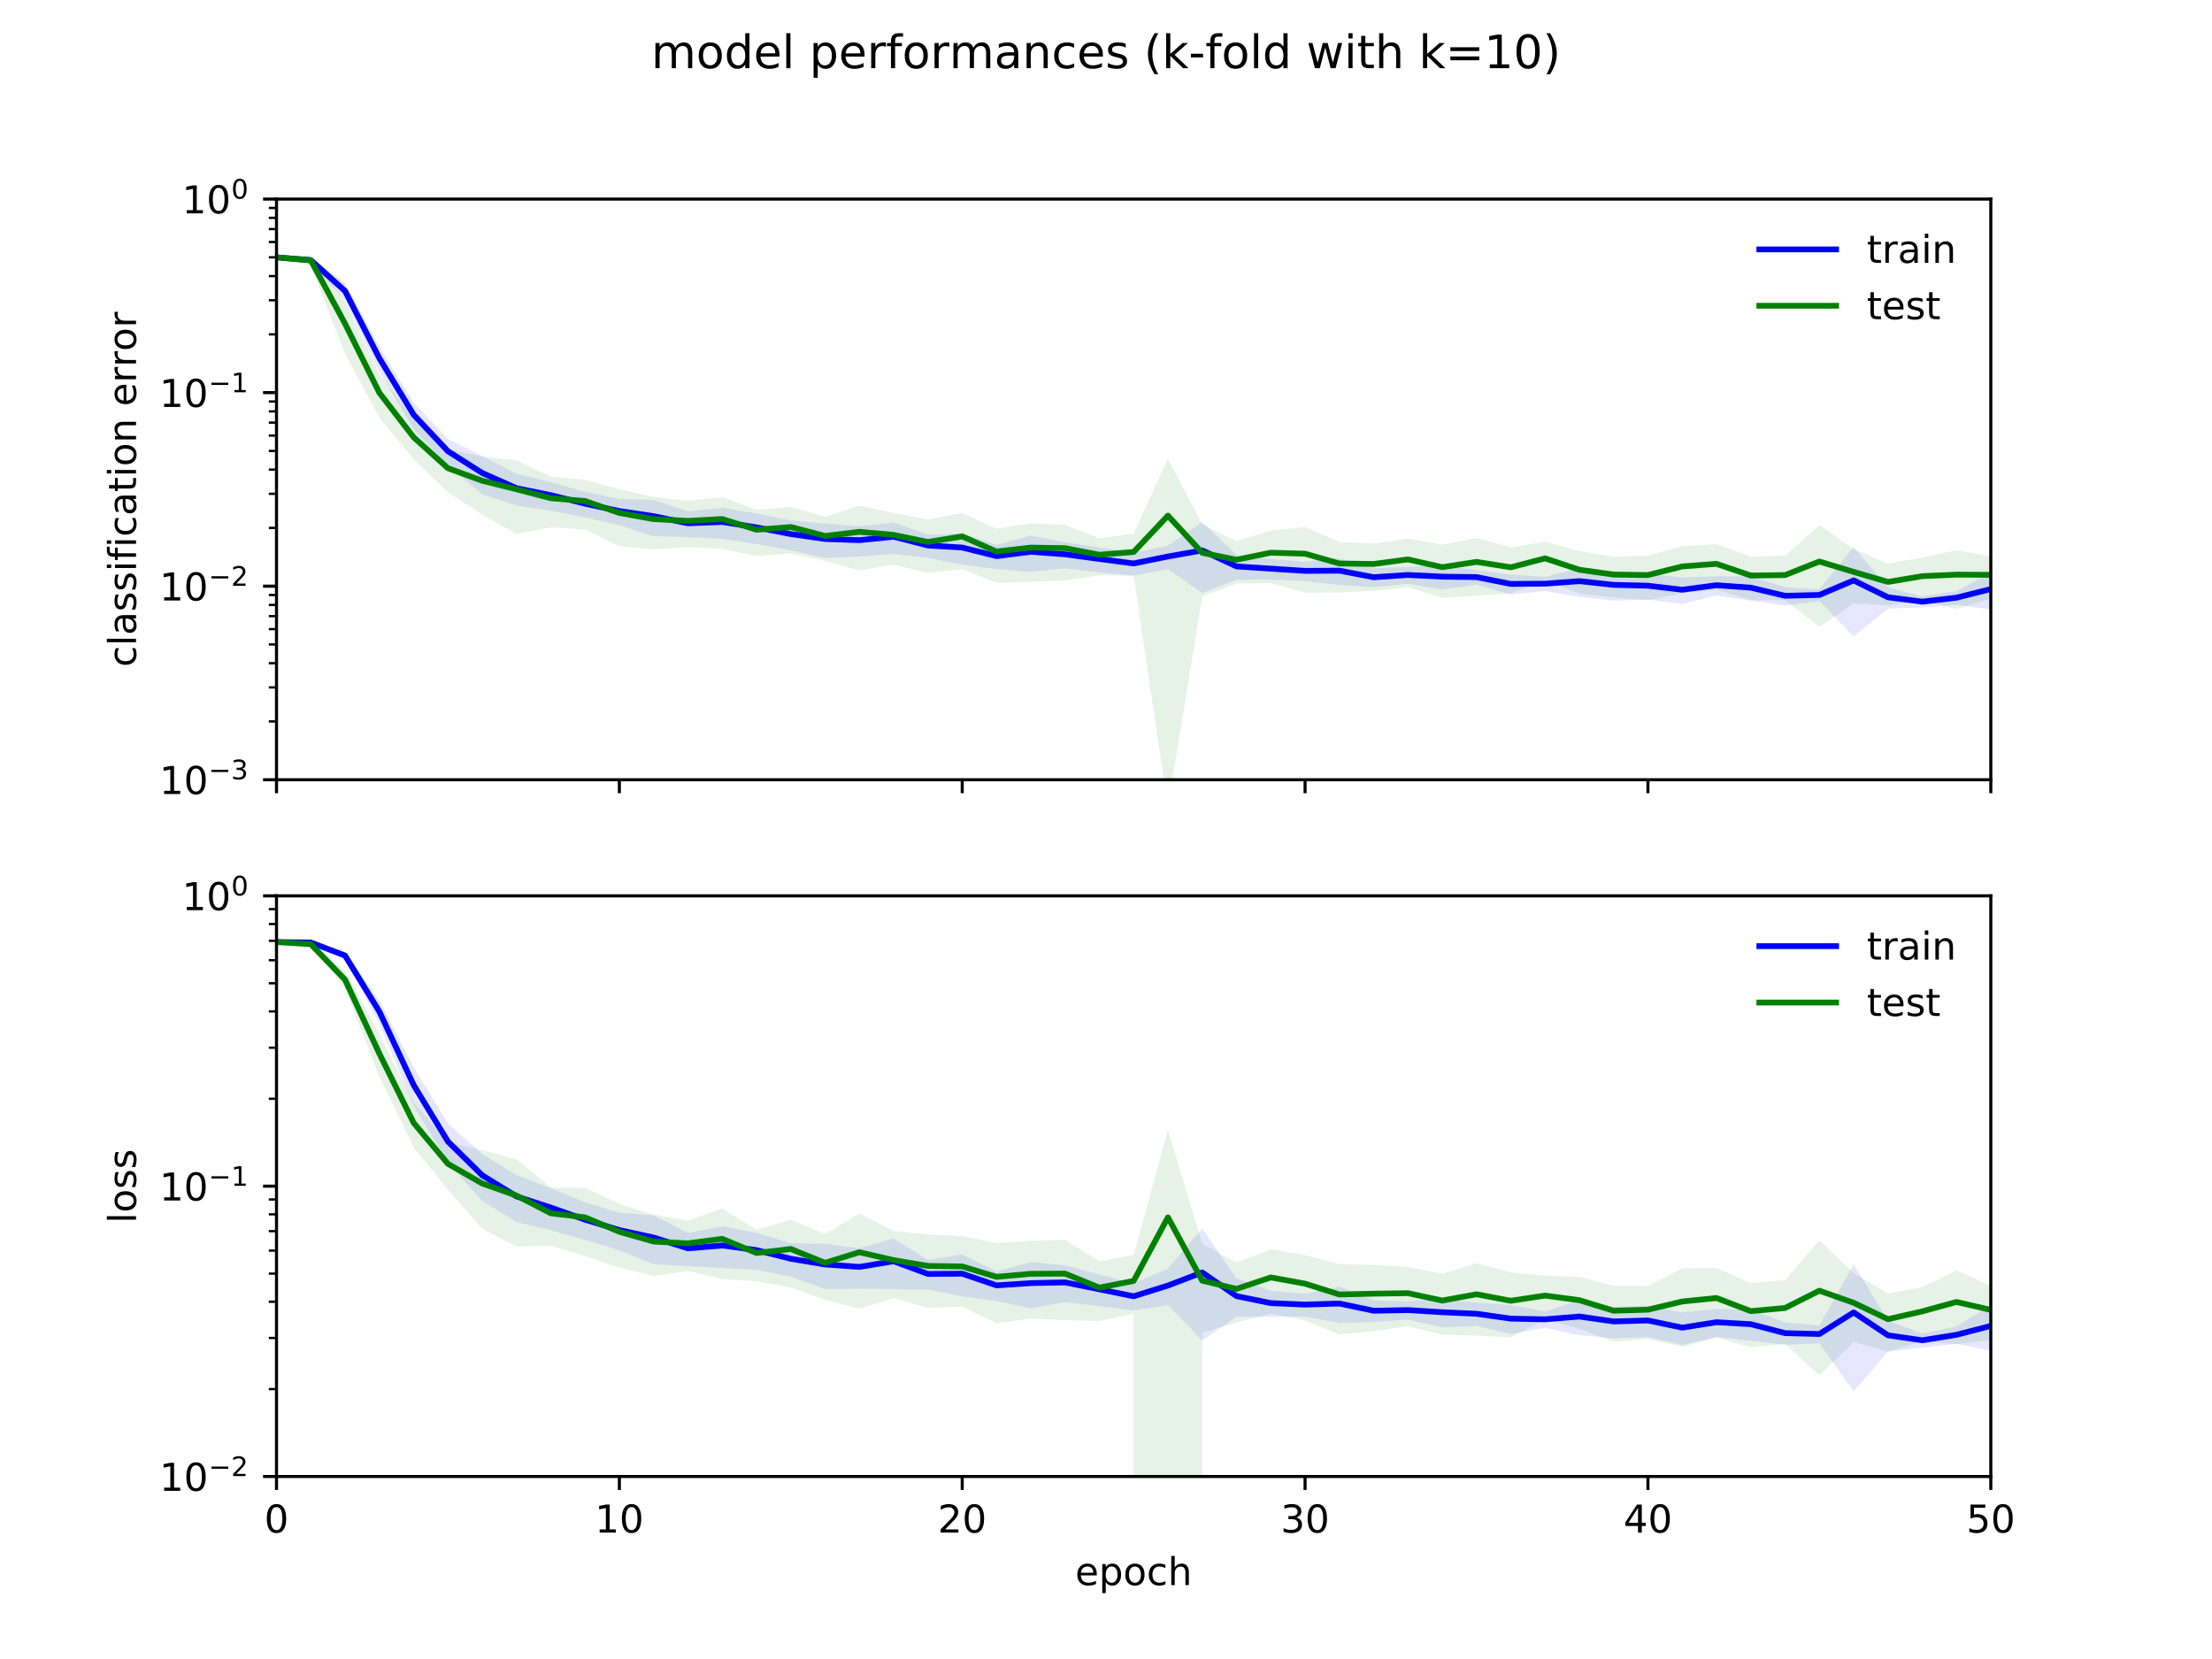 <?xml version="1.0" encoding="utf-8" standalone="no"?>
<!DOCTYPE svg PUBLIC "-//W3C//DTD SVG 1.1//EN"
  "http://www.w3.org/Graphics/SVG/1.1/DTD/svg11.dtd">
<!-- Created with matplotlib (http://matplotlib.org/) -->
<svg height="432pt" version="1.1" viewBox="0 0 576 432" width="576pt" xmlns="http://www.w3.org/2000/svg" xmlns:xlink="http://www.w3.org/1999/xlink">
 <defs>
  <style type="text/css">
*{stroke-linecap:butt;stroke-linejoin:round;}
  </style>
 </defs>
 <g id="figure_1">
  <g id="patch_1">
   <path d="M 0 432 
L 576 432 
L 576 0 
L 0 0 
z
" style="fill:#ffffff;"/>
  </g>
  <g id="axes_1">
   <g id="patch_2">
    <path d="M 72 203.04 
L 518.4 203.04 
L 518.4 51.84 
L 72 51.84 
z
" style="fill:#ffffff;"/>
   </g>
   <g id="PolyCollection_1">
    <path clip-path="url(#pa454e48c72)" d="M 72 67.012 
L 72 67.012 
L 80.928 66.889 
L 89.856 73.64 
L 98.784 90.286 
L 107.712 104.842 
L 116.64 114.314 
L 125.568 118.75 
L 134.496 123.387 
L 143.424 125.546 
L 152.352 128.064 
L 161.28 129.939 
L 170.208 130.205 
L 179.136 133.173 
L 188.064 132.25 
L 196.992 133.711 
L 205.92 135.527 
L 214.848 136.308 
L 223.776 137.068 
L 232.704 136.06 
L 241.632 139.234 
L 250.56 138.879 
L 259.488 141.872 
L 268.416 139.468 
L 277.344 141.208 
L 286.272 142.549 
L 295.2 143.958 
L 304.128 142.065 
L 313.056 135.989 
L 321.984 144.498 
L 330.912 145.574 
L 339.84 146.254 
L 348.768 145.41 
L 357.696 148.013 
L 366.624 147.613 
L 375.552 147.258 
L 384.48 148.468 
L 393.408 149.592 
L 402.336 150.229 
L 411.264 147.89 
L 420.192 148.84 
L 429.12 149.434 
L 438.048 150.385 
L 446.976 150.03 
L 455.904 150.089 
L 464.832 152.892 
L 473.76 153.448 
L 482.688 142.464 
L 491.616 152.926 
L 500.544 155.277 
L 509.472 153.907 
L 518.4 149.123 
L 518.4 158.704 
L 518.4 158.704 
L 509.472 157.511 
L 500.544 158.163 
L 491.616 158.476 
L 482.688 165.693 
L 473.76 156.501 
L 464.832 157.658 
L 455.904 156.416 
L 446.976 155.042 
L 438.048 157.284 
L 429.12 156.114 
L 420.192 156.401 
L 411.264 155.411 
L 402.336 153.897 
L 393.408 154.822 
L 384.48 152.243 
L 375.552 153.505 
L 366.624 152.041 
L 357.696 152.867 
L 348.768 152.329 
L 339.84 151.359 
L 330.912 150.898 
L 321.984 150.956 
L 313.056 154.432 
L 304.128 148.184 
L 295.2 149.889 
L 286.272 149.052 
L 277.344 148 
L 268.416 148.899 
L 259.488 148.213 
L 250.56 147.033 
L 241.632 145.263 
L 232.704 144.231 
L 223.776 144.949 
L 214.848 145.314 
L 205.92 143.301 
L 196.992 141.666 
L 188.064 140.319 
L 179.136 139.859 
L 170.208 139.63 
L 161.28 136.746 
L 152.352 134.766 
L 143.424 132.968 
L 134.496 131.649 
L 125.568 128.692 
L 116.64 121.24 
L 107.712 111.698 
L 98.784 96.755 
L 89.856 78.159 
L 80.928 68.654 
L 72 67.012 
z
" style="fill:#0000ff;fill-opacity:0.1;"/>
   </g>
   <g id="PolyCollection_2">
    <path clip-path="url(#pa454e48c72)" d="M 72 67.012 
L 72 67.012 
L 80.928 66.37 
L 89.856 78.531 
L 98.784 97.29 
L 107.712 109.339 
L 116.64 117.054 
L 125.568 118.906 
L 134.496 119.859 
L 143.424 124.108 
L 152.352 124.965 
L 161.28 127.365 
L 170.208 129.406 
L 179.136 130.43 
L 188.064 129.42 
L 196.992 132.732 
L 205.92 132.013 
L 214.848 134.552 
L 223.776 131.628 
L 232.704 133.577 
L 241.632 135.241 
L 250.56 133.575 
L 259.488 137.706 
L 268.416 136.276 
L 277.344 136.685 
L 286.272 140.169 
L 295.2 138.913 
L 304.128 119.453 
L 313.056 136.493 
L 321.984 140.926 
L 330.912 138.123 
L 339.84 137.289 
L 348.768 141.12 
L 357.696 141.57 
L 366.624 140.237 
L 375.552 141.845 
L 384.48 140.069 
L 393.408 142.557 
L 402.336 141.019 
L 411.264 143.491 
L 420.192 144.964 
L 429.12 144.696 
L 438.048 142.235 
L 446.976 141.708 
L 455.904 144.944 
L 464.832 144.721 
L 473.76 136.761 
L 482.688 142.977 
L 491.616 146.739 
L 500.544 145.154 
L 509.472 143.299 
L 518.4 144.874 
L 518.4 155.874 
L 518.4 155.874 
L 509.472 158.592 
L 500.544 156.315 
L 491.616 157.683 
L 482.688 157.1 
L 473.76 163.244 
L 464.832 156.282 
L 455.904 156.244 
L 446.976 153.516 
L 438.048 154.44 
L 429.12 156.312 
L 420.192 155.536 
L 411.264 154.628 
L 402.336 150.871 
L 393.408 154.499 
L 384.48 155.097 
L 375.552 155.692 
L 366.624 152.902 
L 357.696 153.847 
L 348.768 154.293 
L 339.84 154.303 
L 330.912 151.836 
L 321.984 151.952 
L 313.056 155.327 
L 304.128 210.181 
L 295.2 149.917 
L 286.272 149.805 
L 277.344 151.149 
L 268.416 151.492 
L 259.488 151.753 
L 250.56 148.177 
L 241.632 149.212 
L 232.704 147.021 
L 223.776 148.53 
L 214.848 146.062 
L 205.92 144.119 
L 196.992 144.785 
L 188.064 142.948 
L 179.136 142.477 
L 170.208 143.045 
L 161.28 142.253 
L 152.352 137.853 
L 143.424 137.318 
L 134.496 139.036 
L 125.568 134.017 
L 116.64 128.196 
L 107.712 119.569 
L 98.784 108.741 
L 89.856 92.142 
L 80.928 69.306 
L 72 67.012 
z
" style="fill:#008000;fill-opacity:0.1;"/>
   </g>
   <g id="matplotlib.axis_1">
    <g id="xtick_1">
     <g id="line2d_1">
      <defs>
       <path d="M 0 0 
L 0 3.5 
" id="m0d2144cf09" style="stroke:#000000;stroke-width:0.8;"/>
      </defs>
      <g>
       <use style="stroke:#000000;stroke-width:0.8;" x="72" xlink:href="#m0d2144cf09" y="203.04"/>
      </g>
     </g>
    </g>
    <g id="xtick_2">
     <g id="line2d_2">
      <g>
       <use style="stroke:#000000;stroke-width:0.8;" x="161.28" xlink:href="#m0d2144cf09" y="203.04"/>
      </g>
     </g>
    </g>
    <g id="xtick_3">
     <g id="line2d_3">
      <g>
       <use style="stroke:#000000;stroke-width:0.8;" x="250.56" xlink:href="#m0d2144cf09" y="203.04"/>
      </g>
     </g>
    </g>
    <g id="xtick_4">
     <g id="line2d_4">
      <g>
       <use style="stroke:#000000;stroke-width:0.8;" x="339.84" xlink:href="#m0d2144cf09" y="203.04"/>
      </g>
     </g>
    </g>
    <g id="xtick_5">
     <g id="line2d_5">
      <g>
       <use style="stroke:#000000;stroke-width:0.8;" x="429.12" xlink:href="#m0d2144cf09" y="203.04"/>
      </g>
     </g>
    </g>
    <g id="xtick_6">
     <g id="line2d_6">
      <g>
       <use style="stroke:#000000;stroke-width:0.8;" x="518.4" xlink:href="#m0d2144cf09" y="203.04"/>
      </g>
     </g>
    </g>
   </g>
   <g id="matplotlib.axis_2">
    <g id="ytick_1">
     <g id="line2d_7">
      <defs>
       <path d="M 0 0 
L -3.5 0 
" id="me94dd0bb2b" style="stroke:#000000;stroke-width:0.8;"/>
      </defs>
      <g>
       <use style="stroke:#000000;stroke-width:0.8;" x="72" xlink:href="#me94dd0bb2b" y="203.04"/>
      </g>
     </g>
     <g id="text_1">
      <!-- ${10^{-3}}$ -->
      <defs>
       <path d="M 12.406 8.297 
L 28.516 8.297 
L 28.516 63.922 
L 10.984 60.406 
L 10.984 69.391 
L 28.422 72.906 
L 38.281 72.906 
L 38.281 8.297 
L 54.391 8.297 
L 54.391 0 
L 12.406 0 
z
" id="DejaVuSans-31"/>
       <path d="M 31.781 66.406 
Q 24.172 66.406 20.328 58.906 
Q 16.5 51.422 16.5 36.375 
Q 16.5 21.391 20.328 13.891 
Q 24.172 6.391 31.781 6.391 
Q 39.453 6.391 43.281 13.891 
Q 47.125 21.391 47.125 36.375 
Q 47.125 51.422 43.281 58.906 
Q 39.453 66.406 31.781 66.406 
M 31.781 74.219 
Q 44.047 74.219 50.516 64.516 
Q 56.984 54.828 56.984 36.375 
Q 56.984 17.969 50.516 8.266 
Q 44.047 -1.422 31.781 -1.422 
Q 19.531 -1.422 13.062 8.266 
Q 6.594 17.969 6.594 36.375 
Q 6.594 54.828 13.062 64.516 
Q 19.531 74.219 31.781 74.219 
" id="DejaVuSans-30"/>
       <path d="M 10.594 35.5 
L 73.188 35.5 
L 73.188 27.203 
L 10.594 27.203 
z
" id="DejaVuSans-2212"/>
       <path d="M 40.578 39.312 
Q 47.656 37.797 51.625 33 
Q 55.609 28.219 55.609 21.188 
Q 55.609 10.406 48.188 4.484 
Q 40.766 -1.422 27.094 -1.422 
Q 22.516 -1.422 17.656 -0.516 
Q 12.797 0.391 7.625 2.203 
L 7.625 11.719 
Q 11.719 9.328 16.594 8.109 
Q 21.484 6.891 26.812 6.891 
Q 36.078 6.891 40.938 10.547 
Q 45.797 14.203 45.797 21.188 
Q 45.797 27.641 41.281 31.266 
Q 36.766 34.906 28.719 34.906 
L 20.219 34.906 
L 20.219 43.016 
L 29.109 43.016 
Q 36.375 43.016 40.234 45.922 
Q 44.094 48.828 44.094 54.297 
Q 44.094 59.906 40.109 62.906 
Q 36.141 65.922 28.719 65.922 
Q 24.656 65.922 20.016 65.031 
Q 15.375 64.156 9.812 62.312 
L 9.812 71.094 
Q 15.438 72.656 20.344 73.438 
Q 25.25 74.219 29.594 74.219 
Q 40.828 74.219 47.359 69.109 
Q 53.906 64.016 53.906 55.328 
Q 53.906 49.266 50.438 45.094 
Q 46.969 40.922 40.578 39.312 
" id="DejaVuSans-33"/>
      </defs>
      <g transform="translate(41.5 206.839)scale(0.1 -0.1)">
       <use transform="translate(0 0.766)" xlink:href="#DejaVuSans-31"/>
       <use transform="translate(63.623 0.766)" xlink:href="#DejaVuSans-30"/>
       <use transform="translate(128.203 39.047)scale(0.7)" xlink:href="#DejaVuSans-2212"/>
       <use transform="translate(186.855 39.047)scale(0.7)" xlink:href="#DejaVuSans-33"/>
      </g>
     </g>
    </g>
    <g id="ytick_2">
     <g id="line2d_8">
      <g>
       <use style="stroke:#000000;stroke-width:0.8;" x="72" xlink:href="#me94dd0bb2b" y="152.64"/>
      </g>
     </g>
     <g id="text_2">
      <!-- ${10^{-2}}$ -->
      <defs>
       <path d="M 19.188 8.297 
L 53.609 8.297 
L 53.609 0 
L 7.328 0 
L 7.328 8.297 
Q 12.938 14.109 22.625 23.891 
Q 32.328 33.688 34.812 36.531 
Q 39.547 41.844 41.422 45.531 
Q 43.312 49.219 43.312 52.781 
Q 43.312 58.594 39.234 62.25 
Q 35.156 65.922 28.609 65.922 
Q 23.969 65.922 18.812 64.312 
Q 13.672 62.703 7.812 59.422 
L 7.812 69.391 
Q 13.766 71.781 18.938 73 
Q 24.125 74.219 28.422 74.219 
Q 39.75 74.219 46.484 68.547 
Q 53.219 62.891 53.219 53.422 
Q 53.219 48.922 51.531 44.891 
Q 49.859 40.875 45.406 35.406 
Q 44.188 33.984 37.641 27.219 
Q 31.109 20.453 19.188 8.297 
" id="DejaVuSans-32"/>
      </defs>
      <g transform="translate(41.5 156.439)scale(0.1 -0.1)">
       <use transform="translate(0 0.766)" xlink:href="#DejaVuSans-31"/>
       <use transform="translate(63.623 0.766)" xlink:href="#DejaVuSans-30"/>
       <use transform="translate(128.203 39.047)scale(0.7)" xlink:href="#DejaVuSans-2212"/>
       <use transform="translate(186.855 39.047)scale(0.7)" xlink:href="#DejaVuSans-32"/>
      </g>
     </g>
    </g>
    <g id="ytick_3">
     <g id="line2d_9">
      <g>
       <use style="stroke:#000000;stroke-width:0.8;" x="72" xlink:href="#me94dd0bb2b" y="102.24"/>
      </g>
     </g>
     <g id="text_3">
      <!-- ${10^{-1}}$ -->
      <g transform="translate(41.5 106.039)scale(0.1 -0.1)">
       <use transform="translate(0 0.684)" xlink:href="#DejaVuSans-31"/>
       <use transform="translate(63.623 0.684)" xlink:href="#DejaVuSans-30"/>
       <use transform="translate(128.203 38.966)scale(0.7)" xlink:href="#DejaVuSans-2212"/>
       <use transform="translate(186.855 38.966)scale(0.7)" xlink:href="#DejaVuSans-31"/>
      </g>
     </g>
    </g>
    <g id="ytick_4">
     <g id="line2d_10">
      <g>
       <use style="stroke:#000000;stroke-width:0.8;" x="72" xlink:href="#me94dd0bb2b" y="51.84"/>
      </g>
     </g>
     <g id="text_4">
      <!-- ${10^{0}}$ -->
      <g transform="translate(47.4 55.639)scale(0.1 -0.1)">
       <use transform="translate(0 0.766)" xlink:href="#DejaVuSans-31"/>
       <use transform="translate(63.623 0.766)" xlink:href="#DejaVuSans-30"/>
       <use transform="translate(128.203 39.047)scale(0.7)" xlink:href="#DejaVuSans-30"/>
      </g>
     </g>
    </g>
    <g id="ytick_5">
     <g id="line2d_11">
      <defs>
       <path d="M 0 0 
L -2 0 
" id="mf439f5378e" style="stroke:#000000;stroke-width:0.6;"/>
      </defs>
      <g>
       <use style="stroke:#000000;stroke-width:0.6;" x="72" xlink:href="#mf439f5378e" y="187.868"/>
      </g>
     </g>
    </g>
    <g id="ytick_6">
     <g id="line2d_12">
      <g>
       <use style="stroke:#000000;stroke-width:0.6;" x="72" xlink:href="#mf439f5378e" y="178.993"/>
      </g>
     </g>
    </g>
    <g id="ytick_7">
     <g id="line2d_13">
      <g>
       <use style="stroke:#000000;stroke-width:0.6;" x="72" xlink:href="#mf439f5378e" y="172.696"/>
      </g>
     </g>
    </g>
    <g id="ytick_8">
     <g id="line2d_14">
      <g>
       <use style="stroke:#000000;stroke-width:0.6;" x="72" xlink:href="#mf439f5378e" y="167.812"/>
      </g>
     </g>
    </g>
    <g id="ytick_9">
     <g id="line2d_15">
      <g>
       <use style="stroke:#000000;stroke-width:0.6;" x="72" xlink:href="#mf439f5378e" y="163.821"/>
      </g>
     </g>
    </g>
    <g id="ytick_10">
     <g id="line2d_16">
      <g>
       <use style="stroke:#000000;stroke-width:0.6;" x="72" xlink:href="#mf439f5378e" y="160.447"/>
      </g>
     </g>
    </g>
    <g id="ytick_11">
     <g id="line2d_17">
      <g>
       <use style="stroke:#000000;stroke-width:0.6;" x="72" xlink:href="#mf439f5378e" y="157.524"/>
      </g>
     </g>
    </g>
    <g id="ytick_12">
     <g id="line2d_18">
      <g>
       <use style="stroke:#000000;stroke-width:0.6;" x="72" xlink:href="#mf439f5378e" y="154.946"/>
      </g>
     </g>
    </g>
    <g id="ytick_13">
     <g id="line2d_19">
      <g>
       <use style="stroke:#000000;stroke-width:0.6;" x="72" xlink:href="#mf439f5378e" y="137.468"/>
      </g>
     </g>
    </g>
    <g id="ytick_14">
     <g id="line2d_20">
      <g>
       <use style="stroke:#000000;stroke-width:0.6;" x="72" xlink:href="#mf439f5378e" y="128.593"/>
      </g>
     </g>
    </g>
    <g id="ytick_15">
     <g id="line2d_21">
      <g>
       <use style="stroke:#000000;stroke-width:0.6;" x="72" xlink:href="#mf439f5378e" y="122.296"/>
      </g>
     </g>
    </g>
    <g id="ytick_16">
     <g id="line2d_22">
      <g>
       <use style="stroke:#000000;stroke-width:0.6;" x="72" xlink:href="#mf439f5378e" y="117.412"/>
      </g>
     </g>
    </g>
    <g id="ytick_17">
     <g id="line2d_23">
      <g>
       <use style="stroke:#000000;stroke-width:0.6;" x="72" xlink:href="#mf439f5378e" y="113.421"/>
      </g>
     </g>
    </g>
    <g id="ytick_18">
     <g id="line2d_24">
      <g>
       <use style="stroke:#000000;stroke-width:0.6;" x="72" xlink:href="#mf439f5378e" y="110.047"/>
      </g>
     </g>
    </g>
    <g id="ytick_19">
     <g id="line2d_25">
      <g>
       <use style="stroke:#000000;stroke-width:0.6;" x="72" xlink:href="#mf439f5378e" y="107.124"/>
      </g>
     </g>
    </g>
    <g id="ytick_20">
     <g id="line2d_26">
      <g>
       <use style="stroke:#000000;stroke-width:0.6;" x="72" xlink:href="#mf439f5378e" y="104.546"/>
      </g>
     </g>
    </g>
    <g id="ytick_21">
     <g id="line2d_27">
      <g>
       <use style="stroke:#000000;stroke-width:0.6;" x="72" xlink:href="#mf439f5378e" y="87.068"/>
      </g>
     </g>
    </g>
    <g id="ytick_22">
     <g id="line2d_28">
      <g>
       <use style="stroke:#000000;stroke-width:0.6;" x="72" xlink:href="#mf439f5378e" y="78.193"/>
      </g>
     </g>
    </g>
    <g id="ytick_23">
     <g id="line2d_29">
      <g>
       <use style="stroke:#000000;stroke-width:0.6;" x="72" xlink:href="#mf439f5378e" y="71.896"/>
      </g>
     </g>
    </g>
    <g id="ytick_24">
     <g id="line2d_30">
      <g>
       <use style="stroke:#000000;stroke-width:0.6;" x="72" xlink:href="#mf439f5378e" y="67.012"/>
      </g>
     </g>
    </g>
    <g id="ytick_25">
     <g id="line2d_31">
      <g>
       <use style="stroke:#000000;stroke-width:0.6;" x="72" xlink:href="#mf439f5378e" y="63.021"/>
      </g>
     </g>
    </g>
    <g id="ytick_26">
     <g id="line2d_32">
      <g>
       <use style="stroke:#000000;stroke-width:0.6;" x="72" xlink:href="#mf439f5378e" y="59.647"/>
      </g>
     </g>
    </g>
    <g id="ytick_27">
     <g id="line2d_33">
      <g>
       <use style="stroke:#000000;stroke-width:0.6;" x="72" xlink:href="#mf439f5378e" y="56.724"/>
      </g>
     </g>
    </g>
    <g id="ytick_28">
     <g id="line2d_34">
      <g>
       <use style="stroke:#000000;stroke-width:0.6;" x="72" xlink:href="#mf439f5378e" y="54.146"/>
      </g>
     </g>
    </g>
    <g id="text_5">
     <!-- classification error -->
     <defs>
      <path d="M 48.781 52.594 
L 48.781 44.188 
Q 44.969 46.297 41.141 47.344 
Q 37.312 48.391 33.406 48.391 
Q 24.656 48.391 19.812 42.844 
Q 14.984 37.312 14.984 27.297 
Q 14.984 17.281 19.812 11.734 
Q 24.656 6.203 33.406 6.203 
Q 37.312 6.203 41.141 7.25 
Q 44.969 8.297 48.781 10.406 
L 48.781 2.094 
Q 45.016 0.344 40.984 -0.531 
Q 36.969 -1.422 32.422 -1.422 
Q 20.062 -1.422 12.781 6.344 
Q 5.516 14.109 5.516 27.297 
Q 5.516 40.672 12.859 48.328 
Q 20.219 56 33.016 56 
Q 37.156 56 41.109 55.141 
Q 45.062 54.297 48.781 52.594 
" id="DejaVuSans-63"/>
      <path d="M 9.422 75.984 
L 18.406 75.984 
L 18.406 0 
L 9.422 0 
z
" id="DejaVuSans-6c"/>
      <path d="M 34.281 27.484 
Q 23.391 27.484 19.188 25 
Q 14.984 22.516 14.984 16.5 
Q 14.984 11.719 18.141 8.906 
Q 21.297 6.109 26.703 6.109 
Q 34.188 6.109 38.703 11.406 
Q 43.219 16.703 43.219 25.484 
L 43.219 27.484 
z
M 52.203 31.203 
L 52.203 0 
L 43.219 0 
L 43.219 8.297 
Q 40.141 3.328 35.547 0.953 
Q 30.953 -1.422 24.312 -1.422 
Q 15.922 -1.422 10.953 3.297 
Q 6 8.016 6 15.922 
Q 6 25.141 12.172 29.828 
Q 18.359 34.516 30.609 34.516 
L 43.219 34.516 
L 43.219 35.406 
Q 43.219 41.609 39.141 45 
Q 35.062 48.391 27.688 48.391 
Q 23 48.391 18.547 47.266 
Q 14.109 46.141 10.016 43.891 
L 10.016 52.203 
Q 14.938 54.109 19.578 55.047 
Q 24.219 56 28.609 56 
Q 40.484 56 46.344 49.844 
Q 52.203 43.703 52.203 31.203 
" id="DejaVuSans-61"/>
      <path d="M 44.281 53.078 
L 44.281 44.578 
Q 40.484 46.531 36.375 47.5 
Q 32.281 48.484 27.875 48.484 
Q 21.188 48.484 17.844 46.438 
Q 14.5 44.391 14.5 40.281 
Q 14.5 37.156 16.891 35.375 
Q 19.281 33.594 26.516 31.984 
L 29.594 31.297 
Q 39.156 29.25 43.188 25.516 
Q 47.219 21.781 47.219 15.094 
Q 47.219 7.469 41.188 3.016 
Q 35.156 -1.422 24.609 -1.422 
Q 20.219 -1.422 15.453 -0.562 
Q 10.688 0.297 5.422 2 
L 5.422 11.281 
Q 10.406 8.688 15.234 7.391 
Q 20.062 6.109 24.812 6.109 
Q 31.156 6.109 34.562 8.281 
Q 37.984 10.453 37.984 14.406 
Q 37.984 18.062 35.516 20.016 
Q 33.062 21.969 24.703 23.781 
L 21.578 24.516 
Q 13.234 26.266 9.516 29.906 
Q 5.812 33.547 5.812 39.891 
Q 5.812 47.609 11.281 51.797 
Q 16.75 56 26.812 56 
Q 31.781 56 36.172 55.266 
Q 40.578 54.547 44.281 53.078 
" id="DejaVuSans-73"/>
      <path d="M 9.422 54.688 
L 18.406 54.688 
L 18.406 0 
L 9.422 0 
z
M 9.422 75.984 
L 18.406 75.984 
L 18.406 64.594 
L 9.422 64.594 
z
" id="DejaVuSans-69"/>
      <path d="M 37.109 75.984 
L 37.109 68.5 
L 28.516 68.5 
Q 23.688 68.5 21.797 66.547 
Q 19.922 64.594 19.922 59.516 
L 19.922 54.688 
L 34.719 54.688 
L 34.719 47.703 
L 19.922 47.703 
L 19.922 0 
L 10.891 0 
L 10.891 47.703 
L 2.297 47.703 
L 2.297 54.688 
L 10.891 54.688 
L 10.891 58.5 
Q 10.891 67.625 15.141 71.797 
Q 19.391 75.984 28.609 75.984 
z
" id="DejaVuSans-66"/>
      <path d="M 18.312 70.219 
L 18.312 54.688 
L 36.812 54.688 
L 36.812 47.703 
L 18.312 47.703 
L 18.312 18.016 
Q 18.312 11.328 20.141 9.422 
Q 21.969 7.516 27.594 7.516 
L 36.812 7.516 
L 36.812 0 
L 27.594 0 
Q 17.188 0 13.234 3.875 
Q 9.281 7.766 9.281 18.016 
L 9.281 47.703 
L 2.688 47.703 
L 2.688 54.688 
L 9.281 54.688 
L 9.281 70.219 
z
" id="DejaVuSans-74"/>
      <path d="M 30.609 48.391 
Q 23.391 48.391 19.188 42.75 
Q 14.984 37.109 14.984 27.297 
Q 14.984 17.484 19.156 11.844 
Q 23.344 6.203 30.609 6.203 
Q 37.797 6.203 41.984 11.859 
Q 46.188 17.531 46.188 27.297 
Q 46.188 37.016 41.984 42.703 
Q 37.797 48.391 30.609 48.391 
M 30.609 56 
Q 42.328 56 49.016 48.375 
Q 55.719 40.766 55.719 27.297 
Q 55.719 13.875 49.016 6.219 
Q 42.328 -1.422 30.609 -1.422 
Q 18.844 -1.422 12.172 6.219 
Q 5.516 13.875 5.516 27.297 
Q 5.516 40.766 12.172 48.375 
Q 18.844 56 30.609 56 
" id="DejaVuSans-6f"/>
      <path d="M 54.891 33.016 
L 54.891 0 
L 45.906 0 
L 45.906 32.719 
Q 45.906 40.484 42.875 44.328 
Q 39.844 48.188 33.797 48.188 
Q 26.516 48.188 22.312 43.547 
Q 18.109 38.922 18.109 30.906 
L 18.109 0 
L 9.078 0 
L 9.078 54.688 
L 18.109 54.688 
L 18.109 46.188 
Q 21.344 51.125 25.703 53.562 
Q 30.078 56 35.797 56 
Q 45.219 56 50.047 50.172 
Q 54.891 44.344 54.891 33.016 
" id="DejaVuSans-6e"/>
      <path id="DejaVuSans-20"/>
      <path d="M 56.203 29.594 
L 56.203 25.203 
L 14.891 25.203 
Q 15.484 15.922 20.484 11.062 
Q 25.484 6.203 34.422 6.203 
Q 39.594 6.203 44.453 7.469 
Q 49.312 8.734 54.109 11.281 
L 54.109 2.781 
Q 49.266 0.734 44.188 -0.344 
Q 39.109 -1.422 33.891 -1.422 
Q 20.797 -1.422 13.156 6.188 
Q 5.516 13.812 5.516 26.812 
Q 5.516 40.234 12.766 48.109 
Q 20.016 56 32.328 56 
Q 43.359 56 49.781 48.891 
Q 56.203 41.797 56.203 29.594 
M 47.219 32.234 
Q 47.125 39.594 43.094 43.984 
Q 39.062 48.391 32.422 48.391 
Q 24.906 48.391 20.391 44.141 
Q 15.875 39.891 15.188 32.172 
z
" id="DejaVuSans-65"/>
      <path d="M 41.109 46.297 
Q 39.594 47.172 37.812 47.578 
Q 36.031 48 33.891 48 
Q 26.266 48 22.188 43.047 
Q 18.109 38.094 18.109 28.812 
L 18.109 0 
L 9.078 0 
L 9.078 54.688 
L 18.109 54.688 
L 18.109 46.188 
Q 20.953 51.172 25.484 53.578 
Q 30.031 56 36.531 56 
Q 37.453 56 38.578 55.875 
Q 39.703 55.766 41.062 55.516 
z
" id="DejaVuSans-72"/>
     </defs>
     <g transform="translate(35.42 173.67)rotate(-90)scale(0.1 -0.1)">
      <use xlink:href="#DejaVuSans-63"/>
      <use x="54.98" xlink:href="#DejaVuSans-6c"/>
      <use x="82.764" xlink:href="#DejaVuSans-61"/>
      <use x="144.043" xlink:href="#DejaVuSans-73"/>
      <use x="196.143" xlink:href="#DejaVuSans-73"/>
      <use x="248.242" xlink:href="#DejaVuSans-69"/>
      <use x="276.025" xlink:href="#DejaVuSans-66"/>
      <use x="311.23" xlink:href="#DejaVuSans-69"/>
      <use x="339.014" xlink:href="#DejaVuSans-63"/>
      <use x="393.994" xlink:href="#DejaVuSans-61"/>
      <use x="455.273" xlink:href="#DejaVuSans-74"/>
      <use x="494.482" xlink:href="#DejaVuSans-69"/>
      <use x="522.266" xlink:href="#DejaVuSans-6f"/>
      <use x="583.447" xlink:href="#DejaVuSans-6e"/>
      <use x="646.826" xlink:href="#DejaVuSans-20"/>
      <use x="678.613" xlink:href="#DejaVuSans-65"/>
      <use x="740.137" xlink:href="#DejaVuSans-72"/>
      <use x="781.234" xlink:href="#DejaVuSans-72"/>
      <use x="822.316" xlink:href="#DejaVuSans-6f"/>
      <use x="883.498" xlink:href="#DejaVuSans-72"/>
     </g>
    </g>
   </g>
   <g id="line2d_35">
    <path clip-path="url(#pa454e48c72)" d="M 72 67.012 
L 80.928 67.753 
L 89.856 75.783 
L 98.784 93.282 
L 107.712 108.002 
L 116.64 117.504 
L 125.568 123.161 
L 134.496 127.131 
L 143.424 128.944 
L 152.352 131.16 
L 161.28 133.079 
L 170.208 134.414 
L 179.136 136.262 
L 188.064 135.914 
L 196.992 137.329 
L 205.92 139.071 
L 214.848 140.351 
L 223.776 140.656 
L 232.704 139.766 
L 241.632 142.042 
L 250.56 142.579 
L 259.488 144.813 
L 268.416 143.68 
L 277.344 144.341 
L 286.272 145.56 
L 295.2 146.723 
L 304.128 144.911 
L 313.056 143.323 
L 321.984 147.49 
L 330.912 148.074 
L 339.84 148.658 
L 348.768 148.597 
L 357.696 150.306 
L 366.624 149.715 
L 375.552 150.159 
L 384.48 150.274 
L 393.408 152.052 
L 402.336 151.986 
L 411.264 151.329 
L 420.192 152.296 
L 429.12 152.52 
L 438.048 153.564 
L 446.976 152.393 
L 455.904 153.024 
L 464.832 155.146 
L 473.76 154.922 
L 482.688 151.132 
L 491.616 155.525 
L 500.544 156.673 
L 509.472 155.635 
L 518.4 153.393 
" style="fill:none;stroke:#0000ff;stroke-linecap:square;stroke-width:1.5;"/>
   </g>
   <g id="line2d_36">
    <path clip-path="url(#pa454e48c72)" d="M 72 67.012 
L 80.928 67.789 
L 89.856 84.295 
L 98.784 102.275 
L 107.712 113.862 
L 116.64 121.924 
L 125.568 125.183 
L 134.496 127.411 
L 143.424 129.731 
L 152.352 130.474 
L 161.28 133.567 
L 170.208 135.18 
L 179.136 135.635 
L 188.064 135.155 
L 196.992 137.939 
L 205.92 137.24 
L 214.848 139.559 
L 223.776 138.487 
L 232.704 139.283 
L 241.632 141.13 
L 250.56 139.68 
L 259.488 143.621 
L 268.416 142.588 
L 277.344 142.743 
L 286.272 144.461 
L 295.2 143.73 
L 304.128 134.281 
L 313.056 143.944 
L 321.984 145.752 
L 330.912 143.923 
L 339.84 144.183 
L 348.768 146.73 
L 357.696 146.859 
L 366.624 145.666 
L 375.552 147.691 
L 384.48 146.318 
L 393.408 147.723 
L 402.336 145.395 
L 411.264 148.359 
L 420.192 149.618 
L 429.12 149.743 
L 438.048 147.498 
L 446.976 146.825 
L 455.904 149.872 
L 464.832 149.747 
L 473.76 146.22 
L 482.688 148.919 
L 491.616 151.534 
L 500.544 150.031 
L 509.472 149.636 
L 518.4 149.69 
" style="fill:none;stroke:#008000;stroke-linecap:square;stroke-width:1.5;"/>
   </g>
   <g id="patch_3">
    <path d="M 72 203.04 
L 72 51.84 
" style="fill:none;stroke:#000000;stroke-linecap:square;stroke-linejoin:miter;stroke-width:0.8;"/>
   </g>
   <g id="patch_4">
    <path d="M 518.4 203.04 
L 518.4 51.84 
" style="fill:none;stroke:#000000;stroke-linecap:square;stroke-linejoin:miter;stroke-width:0.8;"/>
   </g>
   <g id="patch_5">
    <path d="M 72 203.04 
L 518.4 203.04 
" style="fill:none;stroke:#000000;stroke-linecap:square;stroke-linejoin:miter;stroke-width:0.8;"/>
   </g>
   <g id="patch_6">
    <path d="M 72 51.84 
L 518.4 51.84 
" style="fill:none;stroke:#000000;stroke-linecap:square;stroke-linejoin:miter;stroke-width:0.8;"/>
   </g>
   <g id="legend_1">
    <g id="line2d_37">
     <path d="M 458.125 64.938 
L 478.125 64.938 
" style="fill:none;stroke:#0000ff;stroke-linecap:square;stroke-width:1.5;"/>
    </g>
    <g id="line2d_38"/>
    <g id="text_6">
     <!-- train -->
     <g transform="translate(486.125 68.438)scale(0.1 -0.1)">
      <use xlink:href="#DejaVuSans-74"/>
      <use x="39.209" xlink:href="#DejaVuSans-72"/>
      <use x="80.322" xlink:href="#DejaVuSans-61"/>
      <use x="141.602" xlink:href="#DejaVuSans-69"/>
      <use x="169.385" xlink:href="#DejaVuSans-6e"/>
     </g>
    </g>
    <g id="line2d_39">
     <path d="M 458.125 79.617 
L 478.125 79.617 
" style="fill:none;stroke:#008000;stroke-linecap:square;stroke-width:1.5;"/>
    </g>
    <g id="line2d_40"/>
    <g id="text_7">
     <!-- test -->
     <g transform="translate(486.125 83.117)scale(0.1 -0.1)">
      <use xlink:href="#DejaVuSans-74"/>
      <use x="39.209" xlink:href="#DejaVuSans-65"/>
      <use x="100.732" xlink:href="#DejaVuSans-73"/>
      <use x="152.832" xlink:href="#DejaVuSans-74"/>
     </g>
    </g>
   </g>
  </g>
  <g id="axes_2">
   <g id="patch_7">
    <path d="M 72 384.48 
L 518.4 384.48 
L 518.4 233.28 
L 72 233.28 
z
" style="fill:#ffffff;"/>
   </g>
   <g id="PolyCollection_3">
    <path clip-path="url(#p120029e386)" d="M 72 245.314 
L 72 245.314 
L 80.928 245.378 
L 89.856 247.906 
L 98.784 260.56 
L 107.712 277.881 
L 116.64 292.577 
L 125.568 300.5 
L 134.496 305.977 
L 143.424 309.434 
L 152.352 313.077 
L 161.28 315.777 
L 170.208 316.492 
L 179.136 321.025 
L 188.064 319.341 
L 196.992 321.064 
L 205.92 323.729 
L 214.848 323.906 
L 223.776 325.037 
L 232.704 322.492 
L 241.632 328.13 
L 250.56 326.656 
L 259.488 331.089 
L 268.416 328.654 
L 277.344 329.504 
L 286.272 331.871 
L 295.2 334.216 
L 304.128 330.33 
L 313.056 319.908 
L 321.984 332.894 
L 330.912 336.126 
L 339.84 336.879 
L 348.768 335.026 
L 357.696 338.608 
L 366.624 338.841 
L 375.552 338.18 
L 384.48 339.192 
L 393.408 339.825 
L 402.336 341.466 
L 411.264 338.581 
L 420.192 340.238 
L 429.12 340.03 
L 438.048 341.766 
L 446.976 340.872 
L 455.904 341.004 
L 464.832 344.362 
L 473.76 345.123 
L 482.688 329.209 
L 491.616 343.929 
L 500.544 347.22 
L 509.472 345.376 
L 518.4 339.867 
L 518.4 351.724 
L 518.4 351.724 
L 509.472 349.933 
L 500.544 350.905 
L 491.616 351.98 
L 482.688 362.322 
L 473.76 349.783 
L 464.832 350.189 
L 455.904 349.139 
L 446.976 348.137 
L 438.048 350.203 
L 429.12 348.172 
L 420.192 348.479 
L 411.264 347.69 
L 402.336 345.78 
L 393.408 347.342 
L 384.48 345.294 
L 375.552 345.641 
L 366.624 343.622 
L 357.696 344.262 
L 348.768 344.538 
L 339.84 342.808 
L 330.912 342.874 
L 321.984 342.874 
L 313.056 349.038 
L 304.128 339.862 
L 295.2 341.252 
L 286.272 340.12 
L 277.344 339.049 
L 268.416 340.684 
L 259.488 338.783 
L 250.56 337.583 
L 241.632 335.775 
L 232.704 335.663 
L 223.776 335.615 
L 214.848 335.673 
L 205.92 332.413 
L 196.992 330.695 
L 188.064 330.199 
L 179.136 329.687 
L 170.208 329.239 
L 161.28 325.569 
L 152.352 322.853 
L 143.424 320.365 
L 134.496 318.243 
L 125.568 312.725 
L 116.64 302.703 
L 107.712 287.979 
L 98.784 266.535 
L 89.856 249.784 
L 80.928 245.469 
L 72 245.314 
z
" style="fill:#0000ff;fill-opacity:0.1;"/>
   </g>
   <g id="PolyCollection_4">
    <path clip-path="url(#p120029e386)" d="M 72 245.314 
L 72 245.314 
L 80.928 245.615 
L 89.856 252.997 
L 98.784 269.299 
L 107.712 287.036 
L 116.64 297.486 
L 125.568 299.527 
L 134.496 301.876 
L 143.424 309.238 
L 152.352 309.305 
L 161.28 313.474 
L 170.208 316.255 
L 179.136 317.872 
L 188.064 314.657 
L 196.992 320.256 
L 205.92 317.555 
L 214.848 321.374 
L 223.776 315.949 
L 232.704 320.549 
L 241.632 321.471 
L 250.56 321.842 
L 259.488 323.695 
L 268.416 323.106 
L 277.344 322.816 
L 286.272 328.436 
L 295.2 326.765 
L 304.128 294.241 
L 313.056 323.929 
L 321.984 328.723 
L 330.912 325.352 
L 339.84 326.851 
L 348.768 329.195 
L 357.696 329.355 
L 366.624 329.929 
L 375.552 331.678 
L 384.48 328.937 
L 393.408 331.323 
L 402.336 332.207 
L 411.264 332.472 
L 420.192 334.833 
L 429.12 334.867 
L 438.048 330.247 
L 446.976 330.187 
L 455.904 334.105 
L 464.832 333.3 
L 473.76 323.021 
L 482.688 331.469 
L 491.616 336.815 
L 500.544 335.172 
L 509.472 330.79 
L 518.4 334.843 
L 518.4 348.823 
L 518.4 348.823 
L 509.472 350.045 
L 500.544 349.291 
L 491.616 351.922 
L 482.688 349.446 
L 473.76 358.147 
L 464.832 349.993 
L 455.904 350.829 
L 446.976 348.285 
L 438.048 350.709 
L 429.12 348.643 
L 420.192 349.373 
L 411.264 346.051 
L 402.336 343.493 
L 393.408 348.275 
L 384.48 347.781 
L 375.552 347.534 
L 366.624 345.34 
L 357.696 346.64 
L 348.768 347.468 
L 339.84 343.86 
L 330.912 342.021 
L 321.984 344.382 
L 313.056 347.004 
L 304.128 22913.28 
L 295.2 342.086 
L 286.272 343.985 
L 277.344 343.767 
L 268.416 343.349 
L 259.488 344.543 
L 250.56 340.273 
L 241.632 340.568 
L 232.704 338.03 
L 223.776 340.795 
L 214.848 338.519 
L 205.92 335.284 
L 196.992 333.66 
L 188.064 333.075 
L 179.136 330.957 
L 170.208 332.27 
L 161.28 330.104 
L 152.352 327.081 
L 143.424 324.353 
L 134.496 324.637 
L 125.568 319.957 
L 116.64 309.776 
L 107.712 298.766 
L 98.784 280.324 
L 89.856 257.367 
L 80.928 246.101 
L 72 245.314 
z
" style="fill:#008000;fill-opacity:0.1;"/>
   </g>
   <g id="matplotlib.axis_3">
    <g id="xtick_7">
     <g id="line2d_41">
      <g>
       <use style="stroke:#000000;stroke-width:0.8;" x="72" xlink:href="#m0d2144cf09" y="384.48"/>
      </g>
     </g>
     <g id="text_8">
      <!-- 0 -->
      <g transform="translate(68.819 399.078)scale(0.1 -0.1)">
       <use xlink:href="#DejaVuSans-30"/>
      </g>
     </g>
    </g>
    <g id="xtick_8">
     <g id="line2d_42">
      <g>
       <use style="stroke:#000000;stroke-width:0.8;" x="161.28" xlink:href="#m0d2144cf09" y="384.48"/>
      </g>
     </g>
     <g id="text_9">
      <!-- 10 -->
      <g transform="translate(154.917 399.078)scale(0.1 -0.1)">
       <use xlink:href="#DejaVuSans-31"/>
       <use x="63.623" xlink:href="#DejaVuSans-30"/>
      </g>
     </g>
    </g>
    <g id="xtick_9">
     <g id="line2d_43">
      <g>
       <use style="stroke:#000000;stroke-width:0.8;" x="250.56" xlink:href="#m0d2144cf09" y="384.48"/>
      </g>
     </g>
     <g id="text_10">
      <!-- 20 -->
      <g transform="translate(244.197 399.078)scale(0.1 -0.1)">
       <use xlink:href="#DejaVuSans-32"/>
       <use x="63.623" xlink:href="#DejaVuSans-30"/>
      </g>
     </g>
    </g>
    <g id="xtick_10">
     <g id="line2d_44">
      <g>
       <use style="stroke:#000000;stroke-width:0.8;" x="339.84" xlink:href="#m0d2144cf09" y="384.48"/>
      </g>
     </g>
     <g id="text_11">
      <!-- 30 -->
      <g transform="translate(333.478 399.078)scale(0.1 -0.1)">
       <use xlink:href="#DejaVuSans-33"/>
       <use x="63.623" xlink:href="#DejaVuSans-30"/>
      </g>
     </g>
    </g>
    <g id="xtick_11">
     <g id="line2d_45">
      <g>
       <use style="stroke:#000000;stroke-width:0.8;" x="429.12" xlink:href="#m0d2144cf09" y="384.48"/>
      </g>
     </g>
     <g id="text_12">
      <!-- 40 -->
      <defs>
       <path d="M 37.797 64.312 
L 12.891 25.391 
L 37.797 25.391 
z
M 35.203 72.906 
L 47.609 72.906 
L 47.609 25.391 
L 58.016 25.391 
L 58.016 17.188 
L 47.609 17.188 
L 47.609 0 
L 37.797 0 
L 37.797 17.188 
L 4.891 17.188 
L 4.891 26.703 
z
" id="DejaVuSans-34"/>
      </defs>
      <g transform="translate(422.757 399.078)scale(0.1 -0.1)">
       <use xlink:href="#DejaVuSans-34"/>
       <use x="63.623" xlink:href="#DejaVuSans-30"/>
      </g>
     </g>
    </g>
    <g id="xtick_12">
     <g id="line2d_46">
      <g>
       <use style="stroke:#000000;stroke-width:0.8;" x="518.4" xlink:href="#m0d2144cf09" y="384.48"/>
      </g>
     </g>
     <g id="text_13">
      <!-- 50 -->
      <defs>
       <path d="M 10.797 72.906 
L 49.516 72.906 
L 49.516 64.594 
L 19.828 64.594 
L 19.828 46.734 
Q 21.969 47.469 24.109 47.828 
Q 26.266 48.188 28.422 48.188 
Q 40.625 48.188 47.75 41.5 
Q 54.891 34.812 54.891 23.391 
Q 54.891 11.625 47.562 5.094 
Q 40.234 -1.422 26.906 -1.422 
Q 22.312 -1.422 17.547 -0.641 
Q 12.797 0.141 7.719 1.703 
L 7.719 11.625 
Q 12.109 9.234 16.797 8.062 
Q 21.484 6.891 26.703 6.891 
Q 35.156 6.891 40.078 11.328 
Q 45.016 15.766 45.016 23.391 
Q 45.016 31 40.078 35.438 
Q 35.156 39.891 26.703 39.891 
Q 22.75 39.891 18.812 39.016 
Q 14.891 38.141 10.797 36.281 
z
" id="DejaVuSans-35"/>
      </defs>
      <g transform="translate(512.038 399.078)scale(0.1 -0.1)">
       <use xlink:href="#DejaVuSans-35"/>
       <use x="63.623" xlink:href="#DejaVuSans-30"/>
      </g>
     </g>
    </g>
    <g id="text_14">
     <!-- epoch -->
     <defs>
      <path d="M 18.109 8.203 
L 18.109 -20.797 
L 9.078 -20.797 
L 9.078 54.688 
L 18.109 54.688 
L 18.109 46.391 
Q 20.953 51.266 25.266 53.625 
Q 29.594 56 35.594 56 
Q 45.562 56 51.781 48.094 
Q 58.016 40.188 58.016 27.297 
Q 58.016 14.406 51.781 6.484 
Q 45.562 -1.422 35.594 -1.422 
Q 29.594 -1.422 25.266 0.953 
Q 20.953 3.328 18.109 8.203 
M 48.688 27.297 
Q 48.688 37.203 44.609 42.844 
Q 40.531 48.484 33.406 48.484 
Q 26.266 48.484 22.188 42.844 
Q 18.109 37.203 18.109 27.297 
Q 18.109 17.391 22.188 11.75 
Q 26.266 6.109 33.406 6.109 
Q 40.531 6.109 44.609 11.75 
Q 48.688 17.391 48.688 27.297 
" id="DejaVuSans-70"/>
      <path d="M 54.891 33.016 
L 54.891 0 
L 45.906 0 
L 45.906 32.719 
Q 45.906 40.484 42.875 44.328 
Q 39.844 48.188 33.797 48.188 
Q 26.516 48.188 22.312 43.547 
Q 18.109 38.922 18.109 30.906 
L 18.109 0 
L 9.078 0 
L 9.078 75.984 
L 18.109 75.984 
L 18.109 46.188 
Q 21.344 51.125 25.703 53.562 
Q 30.078 56 35.797 56 
Q 45.219 56 50.047 50.172 
Q 54.891 44.344 54.891 33.016 
" id="DejaVuSans-68"/>
     </defs>
     <g transform="translate(279.972 412.757)scale(0.1 -0.1)">
      <use xlink:href="#DejaVuSans-65"/>
      <use x="61.523" xlink:href="#DejaVuSans-70"/>
      <use x="125" xlink:href="#DejaVuSans-6f"/>
      <use x="186.182" xlink:href="#DejaVuSans-63"/>
      <use x="241.162" xlink:href="#DejaVuSans-68"/>
     </g>
    </g>
   </g>
   <g id="matplotlib.axis_4">
    <g id="ytick_29">
     <g id="line2d_47">
      <g>
       <use style="stroke:#000000;stroke-width:0.8;" x="72" xlink:href="#me94dd0bb2b" y="384.48"/>
      </g>
     </g>
     <g id="text_15">
      <!-- ${10^{-2}}$ -->
      <g transform="translate(41.5 388.279)scale(0.1 -0.1)">
       <use transform="translate(0 0.766)" xlink:href="#DejaVuSans-31"/>
       <use transform="translate(63.623 0.766)" xlink:href="#DejaVuSans-30"/>
       <use transform="translate(128.203 39.047)scale(0.7)" xlink:href="#DejaVuSans-2212"/>
       <use transform="translate(186.855 39.047)scale(0.7)" xlink:href="#DejaVuSans-32"/>
      </g>
     </g>
    </g>
    <g id="ytick_30">
     <g id="line2d_48">
      <g>
       <use style="stroke:#000000;stroke-width:0.8;" x="72" xlink:href="#me94dd0bb2b" y="308.88"/>
      </g>
     </g>
     <g id="text_16">
      <!-- ${10^{-1}}$ -->
      <g transform="translate(41.5 312.679)scale(0.1 -0.1)">
       <use transform="translate(0 0.684)" xlink:href="#DejaVuSans-31"/>
       <use transform="translate(63.623 0.684)" xlink:href="#DejaVuSans-30"/>
       <use transform="translate(128.203 38.966)scale(0.7)" xlink:href="#DejaVuSans-2212"/>
       <use transform="translate(186.855 38.966)scale(0.7)" xlink:href="#DejaVuSans-31"/>
      </g>
     </g>
    </g>
    <g id="ytick_31">
     <g id="line2d_49">
      <g>
       <use style="stroke:#000000;stroke-width:0.8;" x="72" xlink:href="#me94dd0bb2b" y="233.28"/>
      </g>
     </g>
     <g id="text_17">
      <!-- ${10^{0}}$ -->
      <g transform="translate(47.4 237.079)scale(0.1 -0.1)">
       <use transform="translate(0 0.766)" xlink:href="#DejaVuSans-31"/>
       <use transform="translate(63.623 0.766)" xlink:href="#DejaVuSans-30"/>
       <use transform="translate(128.203 39.047)scale(0.7)" xlink:href="#DejaVuSans-30"/>
      </g>
     </g>
    </g>
    <g id="ytick_32">
     <g id="line2d_50">
      <g>
       <use style="stroke:#000000;stroke-width:0.6;" x="72" xlink:href="#mf439f5378e" y="361.722"/>
      </g>
     </g>
    </g>
    <g id="ytick_33">
     <g id="line2d_51">
      <g>
       <use style="stroke:#000000;stroke-width:0.6;" x="72" xlink:href="#mf439f5378e" y="348.41"/>
      </g>
     </g>
    </g>
    <g id="ytick_34">
     <g id="line2d_52">
      <g>
       <use style="stroke:#000000;stroke-width:0.6;" x="72" xlink:href="#mf439f5378e" y="338.964"/>
      </g>
     </g>
    </g>
    <g id="ytick_35">
     <g id="line2d_53">
      <g>
       <use style="stroke:#000000;stroke-width:0.6;" x="72" xlink:href="#mf439f5378e" y="331.638"/>
      </g>
     </g>
    </g>
    <g id="ytick_36">
     <g id="line2d_54">
      <g>
       <use style="stroke:#000000;stroke-width:0.6;" x="72" xlink:href="#mf439f5378e" y="325.652"/>
      </g>
     </g>
    </g>
    <g id="ytick_37">
     <g id="line2d_55">
      <g>
       <use style="stroke:#000000;stroke-width:0.6;" x="72" xlink:href="#mf439f5378e" y="320.591"/>
      </g>
     </g>
    </g>
    <g id="ytick_38">
     <g id="line2d_56">
      <g>
       <use style="stroke:#000000;stroke-width:0.6;" x="72" xlink:href="#mf439f5378e" y="316.206"/>
      </g>
     </g>
    </g>
    <g id="ytick_39">
     <g id="line2d_57">
      <g>
       <use style="stroke:#000000;stroke-width:0.6;" x="72" xlink:href="#mf439f5378e" y="312.339"/>
      </g>
     </g>
    </g>
    <g id="ytick_40">
     <g id="line2d_58">
      <g>
       <use style="stroke:#000000;stroke-width:0.6;" x="72" xlink:href="#mf439f5378e" y="286.122"/>
      </g>
     </g>
    </g>
    <g id="ytick_41">
     <g id="line2d_59">
      <g>
       <use style="stroke:#000000;stroke-width:0.6;" x="72" xlink:href="#mf439f5378e" y="272.81"/>
      </g>
     </g>
    </g>
    <g id="ytick_42">
     <g id="line2d_60">
      <g>
       <use style="stroke:#000000;stroke-width:0.6;" x="72" xlink:href="#mf439f5378e" y="263.364"/>
      </g>
     </g>
    </g>
    <g id="ytick_43">
     <g id="line2d_61">
      <g>
       <use style="stroke:#000000;stroke-width:0.6;" x="72" xlink:href="#mf439f5378e" y="256.038"/>
      </g>
     </g>
    </g>
    <g id="ytick_44">
     <g id="line2d_62">
      <g>
       <use style="stroke:#000000;stroke-width:0.6;" x="72" xlink:href="#mf439f5378e" y="250.052"/>
      </g>
     </g>
    </g>
    <g id="ytick_45">
     <g id="line2d_63">
      <g>
       <use style="stroke:#000000;stroke-width:0.6;" x="72" xlink:href="#mf439f5378e" y="244.991"/>
      </g>
     </g>
    </g>
    <g id="ytick_46">
     <g id="line2d_64">
      <g>
       <use style="stroke:#000000;stroke-width:0.6;" x="72" xlink:href="#mf439f5378e" y="240.606"/>
      </g>
     </g>
    </g>
    <g id="ytick_47">
     <g id="line2d_65">
      <g>
       <use style="stroke:#000000;stroke-width:0.6;" x="72" xlink:href="#mf439f5378e" y="236.739"/>
      </g>
     </g>
    </g>
    <g id="text_18">
     <!-- loss -->
     <g transform="translate(35.42 318.538)rotate(-90)scale(0.1 -0.1)">
      <use xlink:href="#DejaVuSans-6c"/>
      <use x="27.783" xlink:href="#DejaVuSans-6f"/>
      <use x="88.965" xlink:href="#DejaVuSans-73"/>
      <use x="141.064" xlink:href="#DejaVuSans-73"/>
     </g>
    </g>
   </g>
   <g id="line2d_66">
    <path clip-path="url(#p120029e386)" d="M 72 245.314 
L 80.928 245.423 
L 89.856 248.831 
L 98.784 263.412 
L 107.712 282.543 
L 116.64 297.251 
L 125.568 306.047 
L 134.496 311.54 
L 143.424 314.447 
L 152.352 317.603 
L 161.28 320.309 
L 170.208 322.251 
L 179.136 325.071 
L 188.064 324.323 
L 196.992 325.528 
L 205.92 327.785 
L 214.848 329.265 
L 223.776 329.901 
L 232.704 328.421 
L 241.632 331.731 
L 250.56 331.667 
L 259.488 334.711 
L 268.416 334.121 
L 277.344 333.931 
L 286.272 335.737 
L 295.2 337.546 
L 304.128 334.751 
L 313.056 331.343 
L 321.984 337.506 
L 330.912 339.327 
L 339.84 339.71 
L 348.768 339.438 
L 357.696 341.313 
L 366.624 341.145 
L 375.552 341.699 
L 384.48 342.102 
L 393.408 343.369 
L 402.336 343.552 
L 411.264 342.821 
L 420.192 344.101 
L 429.12 343.849 
L 438.048 345.714 
L 446.976 344.304 
L 455.904 344.82 
L 464.832 347.147 
L 473.76 347.37 
L 482.688 341.757 
L 491.616 347.708 
L 500.544 349.011 
L 509.472 347.576 
L 518.4 345.263 
" style="fill:none;stroke:#0000ff;stroke-linecap:square;stroke-width:1.5;"/>
   </g>
   <g id="line2d_67">
    <path clip-path="url(#p120029e386)" d="M 72 245.314 
L 80.928 245.857 
L 89.856 255.109 
L 98.784 274.351 
L 107.712 292.38 
L 116.64 303.059 
L 125.568 308.178 
L 134.496 311.323 
L 143.424 315.933 
L 152.352 317.005 
L 161.28 320.747 
L 170.208 323.296 
L 179.136 323.767 
L 188.064 322.591 
L 196.992 326.278 
L 205.92 325.237 
L 214.848 328.84 
L 223.776 326.076 
L 232.704 328.139 
L 241.632 329.65 
L 250.56 329.78 
L 259.488 332.491 
L 268.416 331.692 
L 277.344 331.648 
L 286.272 335.298 
L 295.2 333.54 
L 304.128 317.003 
L 313.056 333.48 
L 321.984 335.627 
L 330.912 332.64 
L 339.84 334.266 
L 348.768 337.076 
L 357.696 336.873 
L 366.624 336.738 
L 375.552 338.658 
L 384.48 337.025 
L 393.408 338.717 
L 402.336 337.367 
L 411.264 338.565 
L 420.192 341.305 
L 429.12 341.038 
L 438.048 338.909 
L 446.976 338.005 
L 455.904 341.413 
L 464.832 340.597 
L 473.76 336.095 
L 482.688 339.242 
L 491.616 343.507 
L 500.544 341.478 
L 509.472 339.026 
L 518.4 341.094 
" style="fill:none;stroke:#008000;stroke-linecap:square;stroke-width:1.5;"/>
   </g>
   <g id="patch_8">
    <path d="M 72 384.48 
L 72 233.28 
" style="fill:none;stroke:#000000;stroke-linecap:square;stroke-linejoin:miter;stroke-width:0.8;"/>
   </g>
   <g id="patch_9">
    <path d="M 518.4 384.48 
L 518.4 233.28 
" style="fill:none;stroke:#000000;stroke-linecap:square;stroke-linejoin:miter;stroke-width:0.8;"/>
   </g>
   <g id="patch_10">
    <path d="M 72 384.48 
L 518.4 384.48 
" style="fill:none;stroke:#000000;stroke-linecap:square;stroke-linejoin:miter;stroke-width:0.8;"/>
   </g>
   <g id="patch_11">
    <path d="M 72 233.28 
L 518.4 233.28 
" style="fill:none;stroke:#000000;stroke-linecap:square;stroke-linejoin:miter;stroke-width:0.8;"/>
   </g>
   <g id="legend_2">
    <g id="line2d_68">
     <path d="M 458.125 246.378 
L 478.125 246.378 
" style="fill:none;stroke:#0000ff;stroke-linecap:square;stroke-width:1.5;"/>
    </g>
    <g id="line2d_69"/>
    <g id="text_19">
     <!-- train -->
     <g transform="translate(486.125 249.878)scale(0.1 -0.1)">
      <use xlink:href="#DejaVuSans-74"/>
      <use x="39.209" xlink:href="#DejaVuSans-72"/>
      <use x="80.322" xlink:href="#DejaVuSans-61"/>
      <use x="141.602" xlink:href="#DejaVuSans-69"/>
      <use x="169.385" xlink:href="#DejaVuSans-6e"/>
     </g>
    </g>
    <g id="line2d_70">
     <path d="M 458.125 261.057 
L 478.125 261.057 
" style="fill:none;stroke:#008000;stroke-linecap:square;stroke-width:1.5;"/>
    </g>
    <g id="line2d_71"/>
    <g id="text_20">
     <!-- test -->
     <g transform="translate(486.125 264.557)scale(0.1 -0.1)">
      <use xlink:href="#DejaVuSans-74"/>
      <use x="39.209" xlink:href="#DejaVuSans-65"/>
      <use x="100.732" xlink:href="#DejaVuSans-73"/>
      <use x="152.832" xlink:href="#DejaVuSans-74"/>
     </g>
    </g>
   </g>
  </g>
  <g id="text_21">
   <!-- model performances (k-fold with k=10) -->
   <defs>
    <path d="M 52 44.188 
Q 55.375 50.25 60.062 53.125 
Q 64.75 56 71.094 56 
Q 79.641 56 84.281 50.016 
Q 88.922 44.047 88.922 33.016 
L 88.922 0 
L 79.891 0 
L 79.891 32.719 
Q 79.891 40.578 77.094 44.375 
Q 74.312 48.188 68.609 48.188 
Q 61.625 48.188 57.562 43.547 
Q 53.516 38.922 53.516 30.906 
L 53.516 0 
L 44.484 0 
L 44.484 32.719 
Q 44.484 40.625 41.703 44.406 
Q 38.922 48.188 33.109 48.188 
Q 26.219 48.188 22.156 43.531 
Q 18.109 38.875 18.109 30.906 
L 18.109 0 
L 9.078 0 
L 9.078 54.688 
L 18.109 54.688 
L 18.109 46.188 
Q 21.188 51.219 25.484 53.609 
Q 29.781 56 35.688 56 
Q 41.656 56 45.828 52.969 
Q 50 49.953 52 44.188 
" id="DejaVuSans-6d"/>
    <path d="M 45.406 46.391 
L 45.406 75.984 
L 54.391 75.984 
L 54.391 0 
L 45.406 0 
L 45.406 8.203 
Q 42.578 3.328 38.25 0.953 
Q 33.938 -1.422 27.875 -1.422 
Q 17.969 -1.422 11.734 6.484 
Q 5.516 14.406 5.516 27.297 
Q 5.516 40.188 11.734 48.094 
Q 17.969 56 27.875 56 
Q 33.938 56 38.25 53.625 
Q 42.578 51.266 45.406 46.391 
M 14.797 27.297 
Q 14.797 17.391 18.875 11.75 
Q 22.953 6.109 30.078 6.109 
Q 37.203 6.109 41.297 11.75 
Q 45.406 17.391 45.406 27.297 
Q 45.406 37.203 41.297 42.844 
Q 37.203 48.484 30.078 48.484 
Q 22.953 48.484 18.875 42.844 
Q 14.797 37.203 14.797 27.297 
" id="DejaVuSans-64"/>
    <path d="M 31 75.875 
Q 24.469 64.656 21.281 53.656 
Q 18.109 42.672 18.109 31.391 
Q 18.109 20.125 21.312 9.062 
Q 24.516 -2 31 -13.188 
L 23.188 -13.188 
Q 15.875 -1.703 12.234 9.375 
Q 8.594 20.453 8.594 31.391 
Q 8.594 42.281 12.203 53.312 
Q 15.828 64.359 23.188 75.875 
z
" id="DejaVuSans-28"/>
    <path d="M 9.078 75.984 
L 18.109 75.984 
L 18.109 31.109 
L 44.922 54.688 
L 56.391 54.688 
L 27.391 29.109 
L 57.625 0 
L 45.906 0 
L 18.109 26.703 
L 18.109 0 
L 9.078 0 
z
" id="DejaVuSans-6b"/>
    <path d="M 4.891 31.391 
L 31.203 31.391 
L 31.203 23.391 
L 4.891 23.391 
z
" id="DejaVuSans-2d"/>
    <path d="M 4.203 54.688 
L 13.188 54.688 
L 24.422 12.016 
L 35.594 54.688 
L 46.188 54.688 
L 57.422 12.016 
L 68.609 54.688 
L 77.594 54.688 
L 63.281 0 
L 52.688 0 
L 40.922 44.828 
L 29.109 0 
L 18.5 0 
z
" id="DejaVuSans-77"/>
    <path d="M 10.594 45.406 
L 73.188 45.406 
L 73.188 37.203 
L 10.594 37.203 
z
M 10.594 25.484 
L 73.188 25.484 
L 73.188 17.188 
L 10.594 17.188 
z
" id="DejaVuSans-3d"/>
    <path d="M 8.016 75.875 
L 15.828 75.875 
Q 23.141 64.359 26.781 53.312 
Q 30.422 42.281 30.422 31.391 
Q 30.422 20.453 26.781 9.375 
Q 23.141 -1.703 15.828 -13.188 
L 8.016 -13.188 
Q 14.5 -2 17.703 9.062 
Q 20.906 20.125 20.906 31.391 
Q 20.906 42.672 17.703 53.656 
Q 14.5 64.656 8.016 75.875 
" id="DejaVuSans-29"/>
   </defs>
   <g transform="translate(169.586 17.758)scale(0.12 -0.12)">
    <use xlink:href="#DejaVuSans-6d"/>
    <use x="97.412" xlink:href="#DejaVuSans-6f"/>
    <use x="158.594" xlink:href="#DejaVuSans-64"/>
    <use x="222.07" xlink:href="#DejaVuSans-65"/>
    <use x="283.594" xlink:href="#DejaVuSans-6c"/>
    <use x="311.377" xlink:href="#DejaVuSans-20"/>
    <use x="343.164" xlink:href="#DejaVuSans-70"/>
    <use x="406.641" xlink:href="#DejaVuSans-65"/>
    <use x="468.164" xlink:href="#DejaVuSans-72"/>
    <use x="509.277" xlink:href="#DejaVuSans-66"/>
    <use x="544.482" xlink:href="#DejaVuSans-6f"/>
    <use x="605.664" xlink:href="#DejaVuSans-72"/>
    <use x="646.762" xlink:href="#DejaVuSans-6d"/>
    <use x="744.174" xlink:href="#DejaVuSans-61"/>
    <use x="805.453" xlink:href="#DejaVuSans-6e"/>
    <use x="868.832" xlink:href="#DejaVuSans-63"/>
    <use x="923.812" xlink:href="#DejaVuSans-65"/>
    <use x="985.336" xlink:href="#DejaVuSans-73"/>
    <use x="1037.436" xlink:href="#DejaVuSans-20"/>
    <use x="1069.223" xlink:href="#DejaVuSans-28"/>
    <use x="1108.236" xlink:href="#DejaVuSans-6b"/>
    <use x="1166.146" xlink:href="#DejaVuSans-2d"/>
    <use x="1202.23" xlink:href="#DejaVuSans-66"/>
    <use x="1237.436" xlink:href="#DejaVuSans-6f"/>
    <use x="1298.617" xlink:href="#DejaVuSans-6c"/>
    <use x="1326.4" xlink:href="#DejaVuSans-64"/>
    <use x="1389.877" xlink:href="#DejaVuSans-20"/>
    <use x="1421.664" xlink:href="#DejaVuSans-77"/>
    <use x="1503.451" xlink:href="#DejaVuSans-69"/>
    <use x="1531.234" xlink:href="#DejaVuSans-74"/>
    <use x="1570.443" xlink:href="#DejaVuSans-68"/>
    <use x="1633.822" xlink:href="#DejaVuSans-20"/>
    <use x="1665.609" xlink:href="#DejaVuSans-6b"/>
    <use x="1723.52" xlink:href="#DejaVuSans-3d"/>
    <use x="1807.309" xlink:href="#DejaVuSans-31"/>
    <use x="1870.932" xlink:href="#DejaVuSans-30"/>
    <use x="1934.555" xlink:href="#DejaVuSans-29"/>
   </g>
  </g>
 </g>
 <defs>
  <clipPath id="pa454e48c72">
   <rect height="151.2" width="446.4" x="72" y="51.84"/>
  </clipPath>
  <clipPath id="p120029e386">
   <rect height="151.2" width="446.4" x="72" y="233.28"/>
  </clipPath>
 </defs>
</svg>
